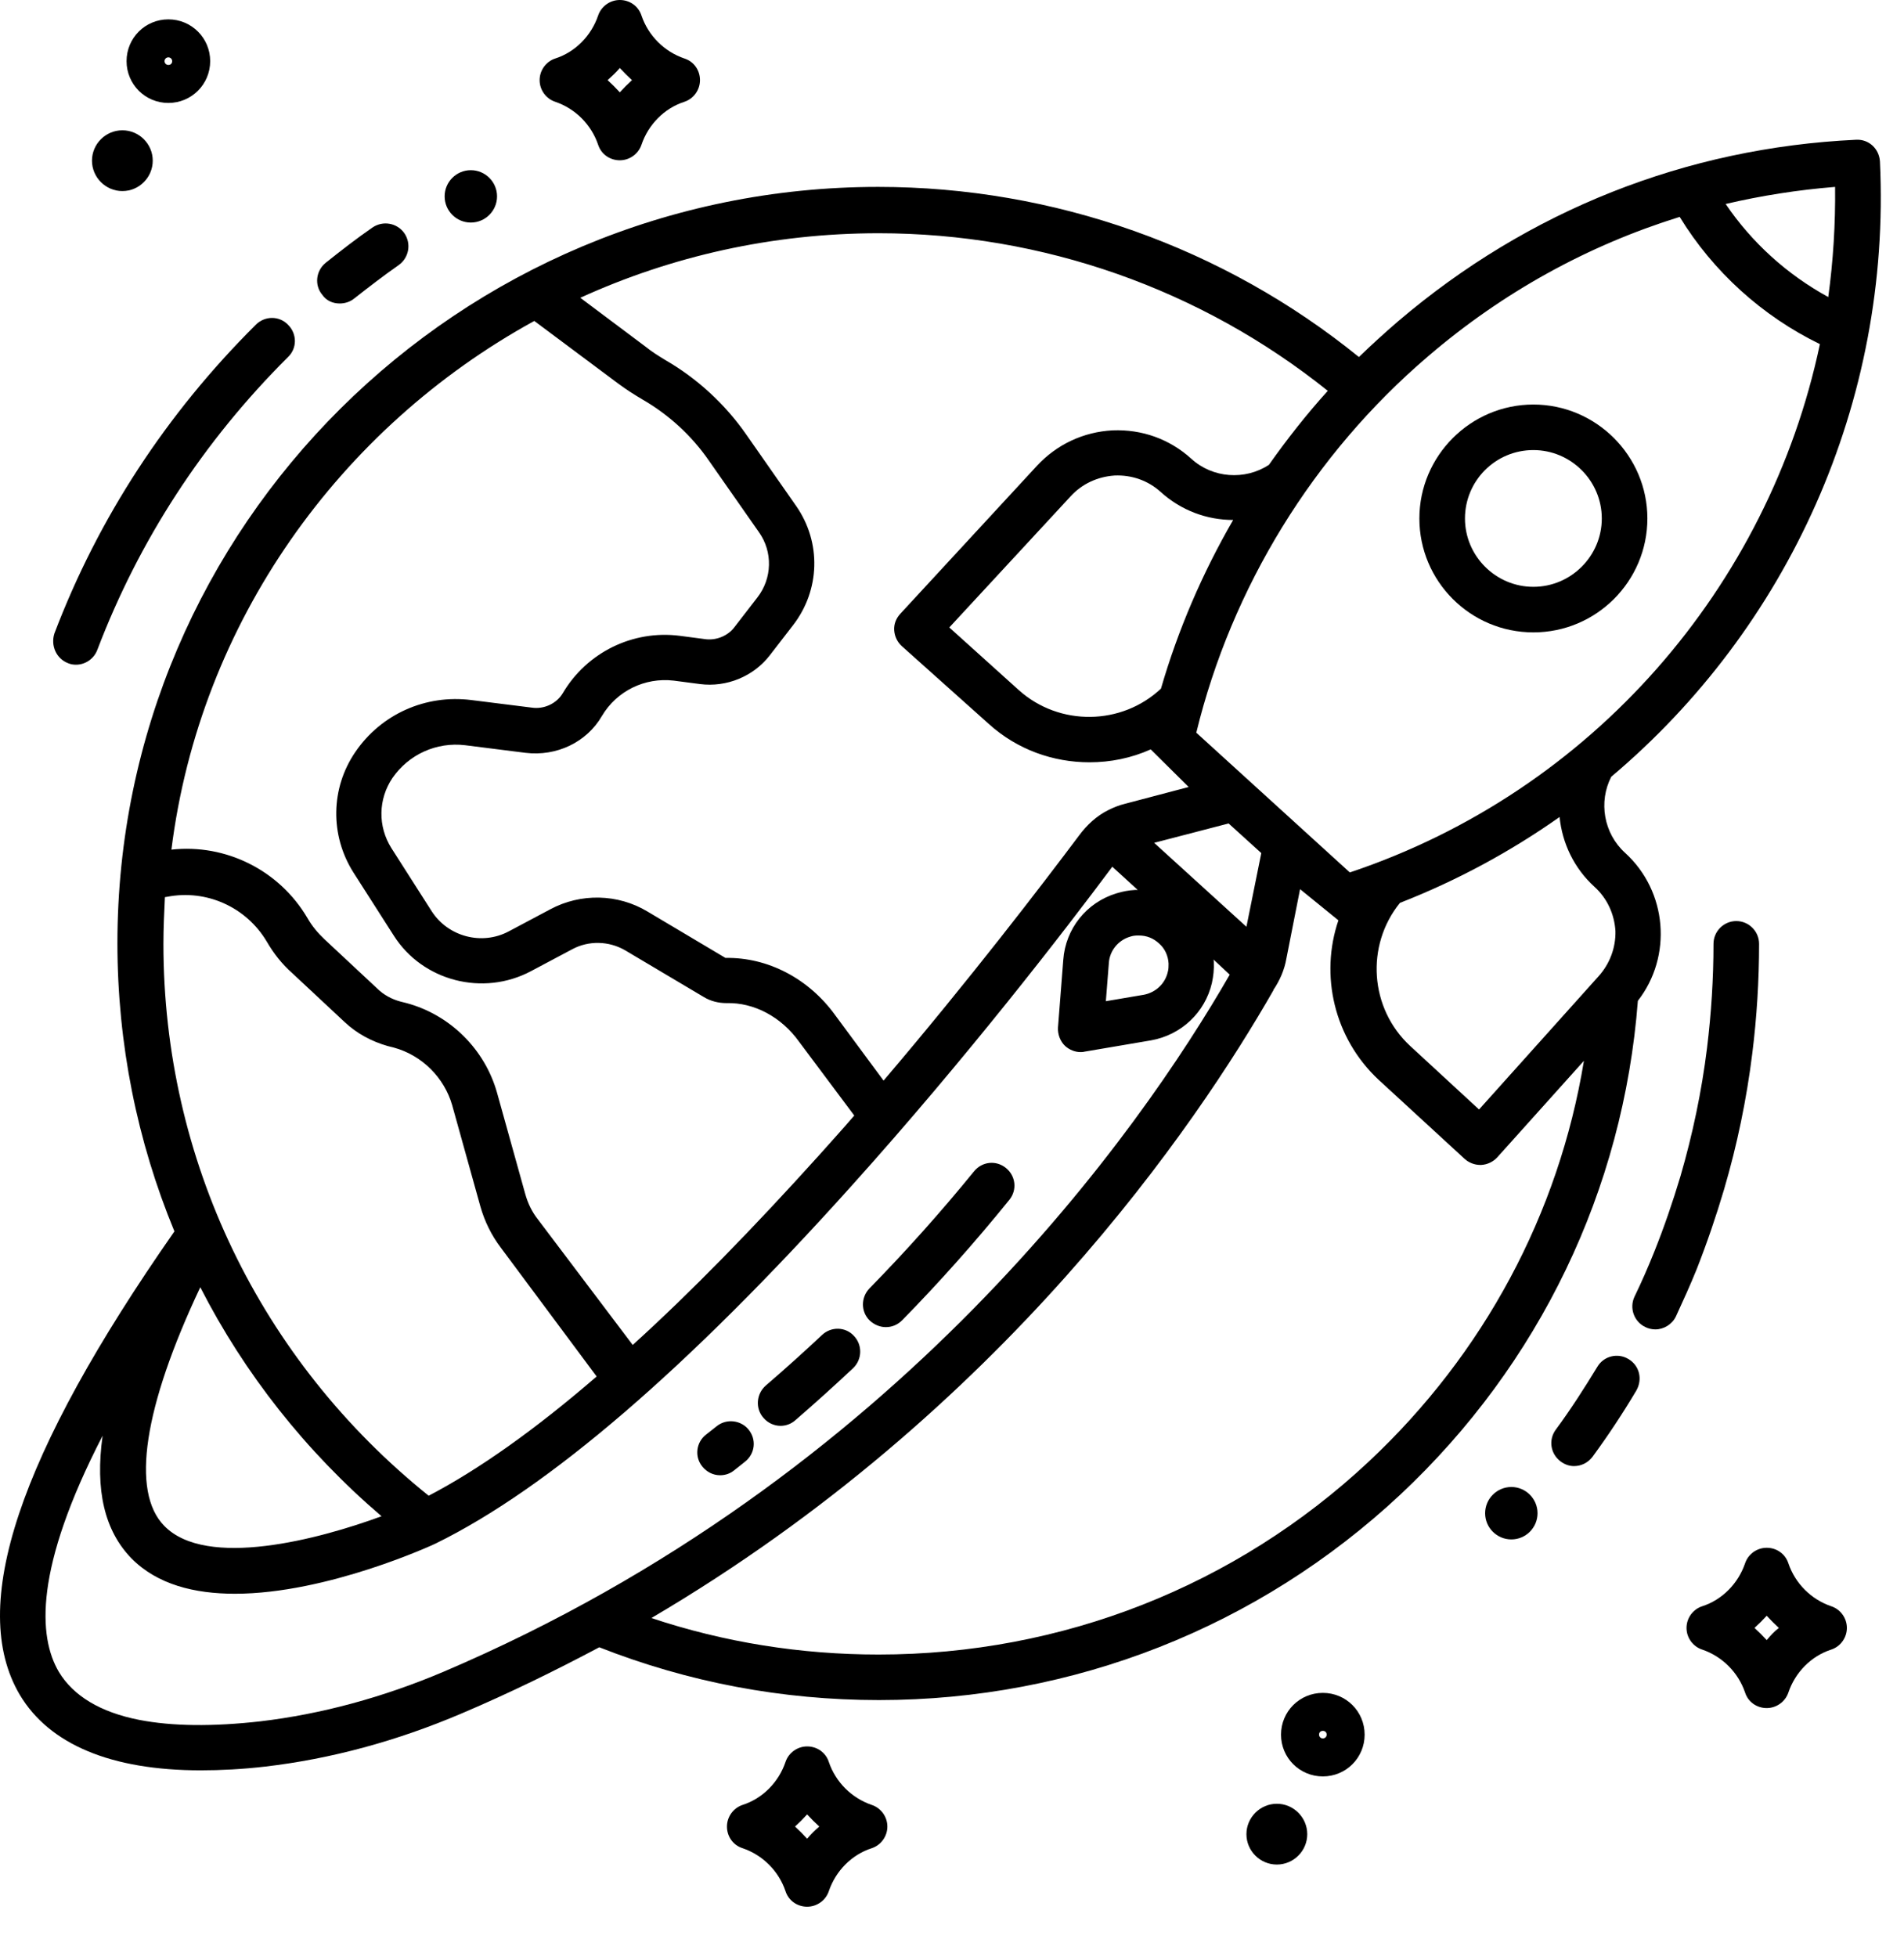 <svg width="36" height="37" viewBox="0 0 36 37" fill="none" xmlns="http://www.w3.org/2000/svg">
<path d="M6.424 5.737C6.517 5.737 6.618 5.708 6.697 5.643C6.97 5.428 7.25 5.213 7.537 5.012C7.731 4.875 7.782 4.609 7.645 4.408C7.509 4.215 7.243 4.164 7.042 4.301C6.74 4.509 6.445 4.739 6.158 4.968C5.971 5.119 5.942 5.392 6.093 5.572C6.172 5.686 6.294 5.737 6.424 5.737V5.737Z" fill="black"/>
<path d="M1.286 12.536C1.337 12.558 1.387 12.565 1.437 12.565C1.61 12.565 1.775 12.457 1.84 12.285C2.63 10.21 3.844 8.343 5.446 6.749C5.619 6.584 5.619 6.311 5.446 6.139C5.281 5.967 5.008 5.967 4.836 6.139C3.147 7.819 1.861 9.786 1.028 11.976C0.956 12.206 1.064 12.45 1.286 12.536V12.536Z" fill="black"/>
<path d="M30.789 25.69C30.587 25.568 30.322 25.632 30.2 25.84C29.955 26.242 29.697 26.645 29.416 27.025C29.273 27.219 29.316 27.485 29.51 27.628C29.589 27.686 29.675 27.714 29.761 27.714C29.898 27.714 30.027 27.65 30.113 27.535C30.408 27.133 30.688 26.709 30.939 26.286C31.062 26.07 30.997 25.812 30.789 25.69Z" fill="black"/>
<path d="M32.599 22.48C32.844 21.647 33.023 20.786 33.131 19.917C33.217 19.235 33.26 18.531 33.26 17.842C33.26 17.605 33.066 17.411 32.829 17.411C32.592 17.411 32.398 17.605 32.398 17.842C32.398 18.503 32.355 19.163 32.276 19.809C32.175 20.628 32.003 21.446 31.773 22.236C31.629 22.717 31.464 23.198 31.277 23.665C31.162 23.952 31.04 24.232 30.904 24.512C30.803 24.728 30.896 24.986 31.112 25.087C31.169 25.115 31.234 25.13 31.299 25.13C31.457 25.13 31.615 25.036 31.687 24.886C31.823 24.591 31.96 24.29 32.082 23.988C32.276 23.493 32.448 22.99 32.599 22.48V22.48Z" fill="black"/>
<path d="M8.902 4.207C9.175 4.207 9.398 3.985 9.398 3.712C9.398 3.439 9.175 3.217 8.902 3.217C8.629 3.217 8.407 3.439 8.407 3.712C8.407 3.985 8.629 4.207 8.902 4.207Z" fill="black"/>
<path d="M28.576 28.109C28.303 28.109 28.08 28.332 28.08 28.605C28.08 28.878 28.303 29.1 28.576 29.1C28.849 29.1 29.071 28.878 29.071 28.605C29.071 28.332 28.849 28.109 28.576 28.109Z" fill="black"/>
<path d="M30.724 16.119C30.322 15.753 30.221 15.157 30.465 14.683C33.799 11.876 35.761 7.611 35.545 3.052C35.531 2.815 35.337 2.628 35.093 2.642C31.881 2.793 28.892 3.978 26.434 6.074C26.183 6.29 25.931 6.519 25.694 6.749C23.136 4.674 19.925 3.533 16.605 3.533C8.673 3.533 2.22 9.944 2.22 17.828C2.22 19.73 2.594 21.576 3.298 23.277C0.345 27.506 -0.611 30.371 0.374 32.037C0.934 32.977 2.105 33.465 3.794 33.465C4.175 33.465 4.584 33.444 5.015 33.394C6.251 33.25 7.501 32.913 8.73 32.389C9.643 32.001 10.505 31.577 11.331 31.139C13.012 31.8 14.787 32.137 16.619 32.137C20.298 32.137 23.797 30.759 26.477 28.253C29.107 25.79 30.695 22.487 30.968 18.919C31.622 18.079 31.529 16.851 30.724 16.119ZM34.697 3.533C34.705 4.236 34.661 4.933 34.568 5.615C33.792 5.191 33.124 4.588 32.628 3.856C33.303 3.698 33.993 3.59 34.697 3.533ZM27.002 6.735C28.418 5.521 30.027 4.638 31.759 4.1C32.391 5.134 33.318 5.974 34.41 6.505C33.44 11.093 30.113 14.956 25.522 16.492L22.619 13.85C23.287 11.107 24.832 8.587 27.002 6.735ZM21.822 15.932L23.23 15.566L23.848 16.126L23.567 17.519L21.822 15.932ZM22.095 18.215C22.095 18.266 22.095 18.323 22.08 18.373C22.03 18.596 21.85 18.761 21.628 18.804L20.909 18.926L20.966 18.201C20.981 17.971 21.146 17.77 21.369 17.706C21.412 17.691 21.462 17.684 21.505 17.684H21.534C21.678 17.684 21.807 17.734 21.915 17.835C22.023 17.928 22.087 18.065 22.095 18.215V18.215ZM21.951 13.017C21.211 13.714 20.032 13.735 19.264 13.046L17.949 11.861L20.241 9.384C20.456 9.147 20.751 9.011 21.074 8.989C21.398 8.975 21.706 9.083 21.944 9.298C22.332 9.65 22.82 9.829 23.316 9.829C22.734 10.835 22.274 11.904 21.951 13.017V13.017ZM16.612 4.409C19.709 4.409 22.705 5.464 25.105 7.388C24.703 7.833 24.336 8.3 23.991 8.788C23.539 9.083 22.928 9.04 22.526 8.673C22.116 8.3 21.592 8.113 21.038 8.135C20.485 8.164 19.982 8.401 19.608 8.803L17.022 11.603C16.943 11.689 16.9 11.797 16.907 11.912C16.914 12.026 16.964 12.134 17.05 12.213L18.696 13.685C19.235 14.173 19.917 14.41 20.6 14.41C20.995 14.41 21.39 14.331 21.757 14.166L22.475 14.877L21.275 15.193C21.16 15.221 21.053 15.264 20.952 15.315C20.736 15.422 20.55 15.595 20.406 15.789C19.695 16.736 18.351 18.495 16.706 20.427L15.793 19.192C15.29 18.495 14.514 18.093 13.717 18.108L12.244 17.232C11.683 16.894 10.979 16.88 10.404 17.189L9.621 17.605C9.111 17.878 8.471 17.706 8.162 17.225L7.401 16.033C7.142 15.623 7.149 15.107 7.422 14.704C7.731 14.259 8.256 14.022 8.795 14.087L9.937 14.231C10.526 14.302 11.094 14.03 11.381 13.534C11.662 13.06 12.193 12.802 12.739 12.866L13.235 12.931C13.738 12.996 14.248 12.787 14.557 12.385L14.995 11.818C15.506 11.158 15.534 10.253 15.053 9.564L14.105 8.207C13.709 7.639 13.178 7.151 12.581 6.807C12.452 6.728 12.323 6.649 12.208 6.555L10.972 5.629C12.689 4.846 14.6 4.409 16.612 4.409V4.409ZM10.102 6.067L11.69 7.252C11.834 7.359 11.992 7.46 12.15 7.553C12.646 7.84 13.077 8.235 13.4 8.702L14.349 10.059C14.615 10.432 14.6 10.935 14.32 11.294L13.882 11.861C13.76 12.019 13.551 12.105 13.35 12.084L12.854 12.019C11.963 11.904 11.094 12.335 10.641 13.103C10.526 13.297 10.289 13.412 10.052 13.376L8.91 13.233C8.047 13.125 7.207 13.498 6.718 14.216C6.251 14.898 6.237 15.789 6.682 16.492L7.444 17.684C7.99 18.546 9.132 18.84 10.038 18.359L10.821 17.943C11.13 17.777 11.511 17.785 11.82 17.964L13.307 18.847C13.436 18.926 13.587 18.962 13.738 18.962C14.255 18.948 14.773 19.221 15.111 19.695L16.152 21.087C15.937 21.339 15.707 21.59 15.484 21.841C14.227 23.234 13.056 24.433 11.963 25.424L10.174 23.055C10.059 22.911 9.98 22.746 9.93 22.566L9.398 20.657C9.168 19.838 8.514 19.185 7.688 18.962L7.573 18.933C7.408 18.89 7.25 18.804 7.128 18.682L6.136 17.756C6.007 17.634 5.899 17.505 5.813 17.354C5.281 16.449 4.268 15.947 3.241 16.061C3.779 11.761 6.424 8.085 10.102 6.067V6.067ZM3.09 17.842C3.09 17.548 3.104 17.253 3.118 16.959L3.162 16.952C3.902 16.808 4.656 17.146 5.044 17.799C5.173 18.022 5.331 18.223 5.525 18.395L6.517 19.321C6.747 19.537 7.027 19.687 7.329 19.773L7.444 19.802C7.976 19.946 8.4 20.369 8.55 20.893L9.082 22.803C9.161 23.083 9.29 23.349 9.47 23.586L11.281 26.02C10.117 27.025 9.053 27.779 8.105 28.274C4.915 25.711 3.09 21.92 3.09 17.842V17.842ZM3.787 24.333C4.62 25.962 5.777 27.434 7.214 28.662C6.043 29.093 3.902 29.667 3.104 28.842C2.472 28.195 2.716 26.602 3.787 24.333ZM8.392 31.599C7.243 32.087 6.072 32.403 4.922 32.539C4.024 32.64 3.255 32.633 2.63 32.511C1.897 32.367 1.387 32.058 1.114 31.606C0.719 30.938 0.647 29.646 1.94 27.14C1.796 28.167 1.976 28.935 2.486 29.459C2.975 29.954 3.679 30.127 4.441 30.127C6.194 30.127 8.206 29.194 8.234 29.179C10.361 28.138 13.005 25.862 16.095 22.423C18.279 19.996 20.126 17.598 21.031 16.384L21.512 16.823C21.498 16.823 21.477 16.823 21.462 16.823C21.34 16.83 21.225 16.851 21.11 16.887C20.543 17.059 20.147 17.555 20.104 18.144L20.004 19.422C19.996 19.551 20.047 19.687 20.14 19.773C20.219 19.845 20.327 19.888 20.428 19.888C20.449 19.888 20.478 19.888 20.499 19.881L21.764 19.666C22.332 19.565 22.784 19.142 22.914 18.582C22.942 18.452 22.957 18.323 22.95 18.187C22.95 18.172 22.95 18.151 22.942 18.136L23.251 18.424C21.57 21.346 16.979 27.937 8.392 31.599V31.599ZM25.881 27.628C23.366 29.983 20.076 31.276 16.612 31.276C15.139 31.276 13.695 31.046 12.316 30.586C18.962 26.68 22.633 21.245 24.078 18.718V18.711C24.2 18.531 24.286 18.33 24.322 18.122L24.581 16.808L25.306 17.397C24.954 18.431 25.22 19.623 26.068 20.413L27.692 21.906C27.771 21.978 27.879 22.021 27.986 22.021H28.008C28.123 22.014 28.231 21.963 28.31 21.877L29.948 20.053C29.474 22.94 28.058 25.589 25.881 27.628V27.628ZM30.221 18.459L27.965 20.973L26.664 19.773C25.895 19.063 25.817 17.871 26.47 17.067C27.555 16.643 28.561 16.097 29.488 15.444C29.538 15.939 29.761 16.413 30.149 16.765C30.386 16.98 30.523 17.275 30.544 17.598C30.552 17.914 30.436 18.223 30.221 18.459V18.459Z" fill="black"/>
<path d="M24.142 34.097C23.826 34.097 23.567 34.356 23.567 34.672C23.567 34.988 23.826 35.246 24.142 35.246C24.458 35.246 24.717 34.988 24.717 34.672C24.717 34.356 24.458 34.097 24.142 34.097Z" fill="black"/>
<path d="M25.012 32.001C24.573 32.001 24.221 32.352 24.221 32.791C24.221 33.228 24.573 33.58 25.012 33.58C25.45 33.58 25.802 33.228 25.802 32.791C25.802 32.352 25.45 32.001 25.012 32.001ZM25.012 32.862C24.976 32.862 24.94 32.834 24.94 32.791C24.94 32.747 24.969 32.719 25.012 32.719C25.055 32.719 25.084 32.747 25.084 32.791C25.084 32.834 25.048 32.862 25.012 32.862Z" fill="black"/>
<path d="M2.314 3.612C2.63 3.612 2.888 3.353 2.888 3.037C2.888 2.721 2.63 2.463 2.314 2.463C1.998 2.463 1.739 2.721 1.739 3.037C1.739 3.353 1.998 3.612 2.314 3.612Z" fill="black"/>
<path d="M3.183 1.946C3.621 1.946 3.974 1.594 3.974 1.156C3.974 0.718 3.621 0.366 3.183 0.366C2.745 0.366 2.393 0.718 2.393 1.156C2.393 1.594 2.745 1.946 3.183 1.946ZM3.183 1.084C3.219 1.084 3.255 1.113 3.255 1.156C3.255 1.199 3.226 1.228 3.183 1.228C3.147 1.228 3.111 1.199 3.111 1.156C3.111 1.113 3.147 1.084 3.183 1.084Z" fill="black"/>
<path d="M10.498 1.924C10.878 2.053 11.18 2.355 11.309 2.736C11.367 2.915 11.532 3.03 11.719 3.03C11.906 3.03 12.071 2.908 12.129 2.736C12.258 2.355 12.56 2.046 12.941 1.924C13.113 1.867 13.235 1.702 13.235 1.515C13.235 1.328 13.12 1.163 12.941 1.106C12.56 0.976 12.258 0.675 12.129 0.294C12.071 0.115 11.906 0 11.719 0C11.532 0 11.367 0.122 11.309 0.294C11.18 0.675 10.878 0.984 10.498 1.106C10.325 1.163 10.203 1.328 10.203 1.515C10.203 1.702 10.325 1.867 10.498 1.924ZM11.719 1.285C11.791 1.364 11.87 1.443 11.949 1.515C11.87 1.587 11.791 1.666 11.719 1.745C11.647 1.666 11.568 1.587 11.489 1.515C11.568 1.443 11.647 1.371 11.719 1.285Z" fill="black"/>
<path d="M16.483 34.119C16.102 33.989 15.8 33.688 15.671 33.307C15.614 33.128 15.448 33.013 15.261 33.013C15.075 33.013 14.909 33.135 14.852 33.307C14.723 33.688 14.421 33.997 14.04 34.119C13.868 34.176 13.745 34.341 13.745 34.528C13.745 34.715 13.86 34.88 14.04 34.937C14.421 35.066 14.723 35.368 14.852 35.749C14.909 35.928 15.075 36.043 15.261 36.043C15.448 36.043 15.614 35.921 15.671 35.749C15.8 35.368 16.102 35.059 16.483 34.937C16.655 34.88 16.778 34.715 16.778 34.528C16.778 34.341 16.655 34.176 16.483 34.119ZM15.261 34.758C15.19 34.679 15.111 34.6 15.032 34.528C15.111 34.456 15.19 34.377 15.261 34.298C15.333 34.377 15.412 34.456 15.491 34.528C15.405 34.6 15.333 34.672 15.261 34.758Z" fill="black"/>
<path d="M34.626 30.364C34.245 30.235 33.943 29.933 33.814 29.552C33.756 29.373 33.591 29.258 33.404 29.258C33.217 29.258 33.052 29.38 32.995 29.552C32.865 29.933 32.563 30.242 32.183 30.364C32.01 30.421 31.888 30.586 31.888 30.773C31.888 30.96 32.01 31.125 32.183 31.182C32.563 31.311 32.865 31.613 32.995 31.994C33.052 32.173 33.217 32.288 33.404 32.288C33.591 32.288 33.756 32.166 33.814 31.994C33.943 31.613 34.245 31.304 34.626 31.182C34.798 31.125 34.92 30.96 34.92 30.773C34.92 30.586 34.798 30.421 34.626 30.364ZM33.404 31.003C33.332 30.924 33.253 30.845 33.174 30.773C33.253 30.701 33.332 30.622 33.404 30.543C33.476 30.622 33.555 30.701 33.634 30.773C33.548 30.838 33.476 30.917 33.404 31.003Z" fill="black"/>
<path d="M13.551 26.96C13.487 27.011 13.415 27.068 13.35 27.118C13.163 27.262 13.127 27.535 13.278 27.721C13.365 27.829 13.487 27.887 13.616 27.887C13.71 27.887 13.803 27.858 13.882 27.793C13.954 27.736 14.018 27.686 14.09 27.628C14.277 27.477 14.306 27.212 14.155 27.025C14.011 26.846 13.738 26.81 13.551 26.96V26.96Z" fill="black"/>
<path d="M15.541 25.237C15.197 25.56 14.837 25.883 14.478 26.192C14.299 26.35 14.277 26.623 14.435 26.802C14.521 26.903 14.643 26.953 14.758 26.953C14.859 26.953 14.96 26.917 15.039 26.846C15.405 26.53 15.771 26.199 16.131 25.862C16.303 25.697 16.31 25.424 16.145 25.252C15.987 25.079 15.714 25.072 15.541 25.237V25.237Z" fill="black"/>
<path d="M19.019 22.078C18.832 21.927 18.567 21.956 18.416 22.143C17.791 22.911 17.122 23.658 16.44 24.354C16.274 24.527 16.274 24.799 16.447 24.965C16.533 25.044 16.641 25.087 16.749 25.087C16.864 25.087 16.971 25.044 17.058 24.957C17.762 24.239 18.445 23.471 19.084 22.681C19.235 22.495 19.206 22.229 19.019 22.078V22.078Z" fill="black"/>
<path d="M28.992 11.954C30.185 11.954 31.148 10.985 31.148 9.801C31.148 8.616 30.178 7.647 28.992 7.647C27.807 7.647 26.837 8.616 26.837 9.801C26.837 10.985 27.799 11.954 28.992 11.954ZM28.992 8.508C29.704 8.508 30.286 9.09 30.286 9.801C30.286 10.511 29.704 11.093 28.992 11.093C28.281 11.093 27.699 10.511 27.699 9.801C27.699 9.09 28.274 8.508 28.992 8.508Z" fill="black"/>
</svg>
